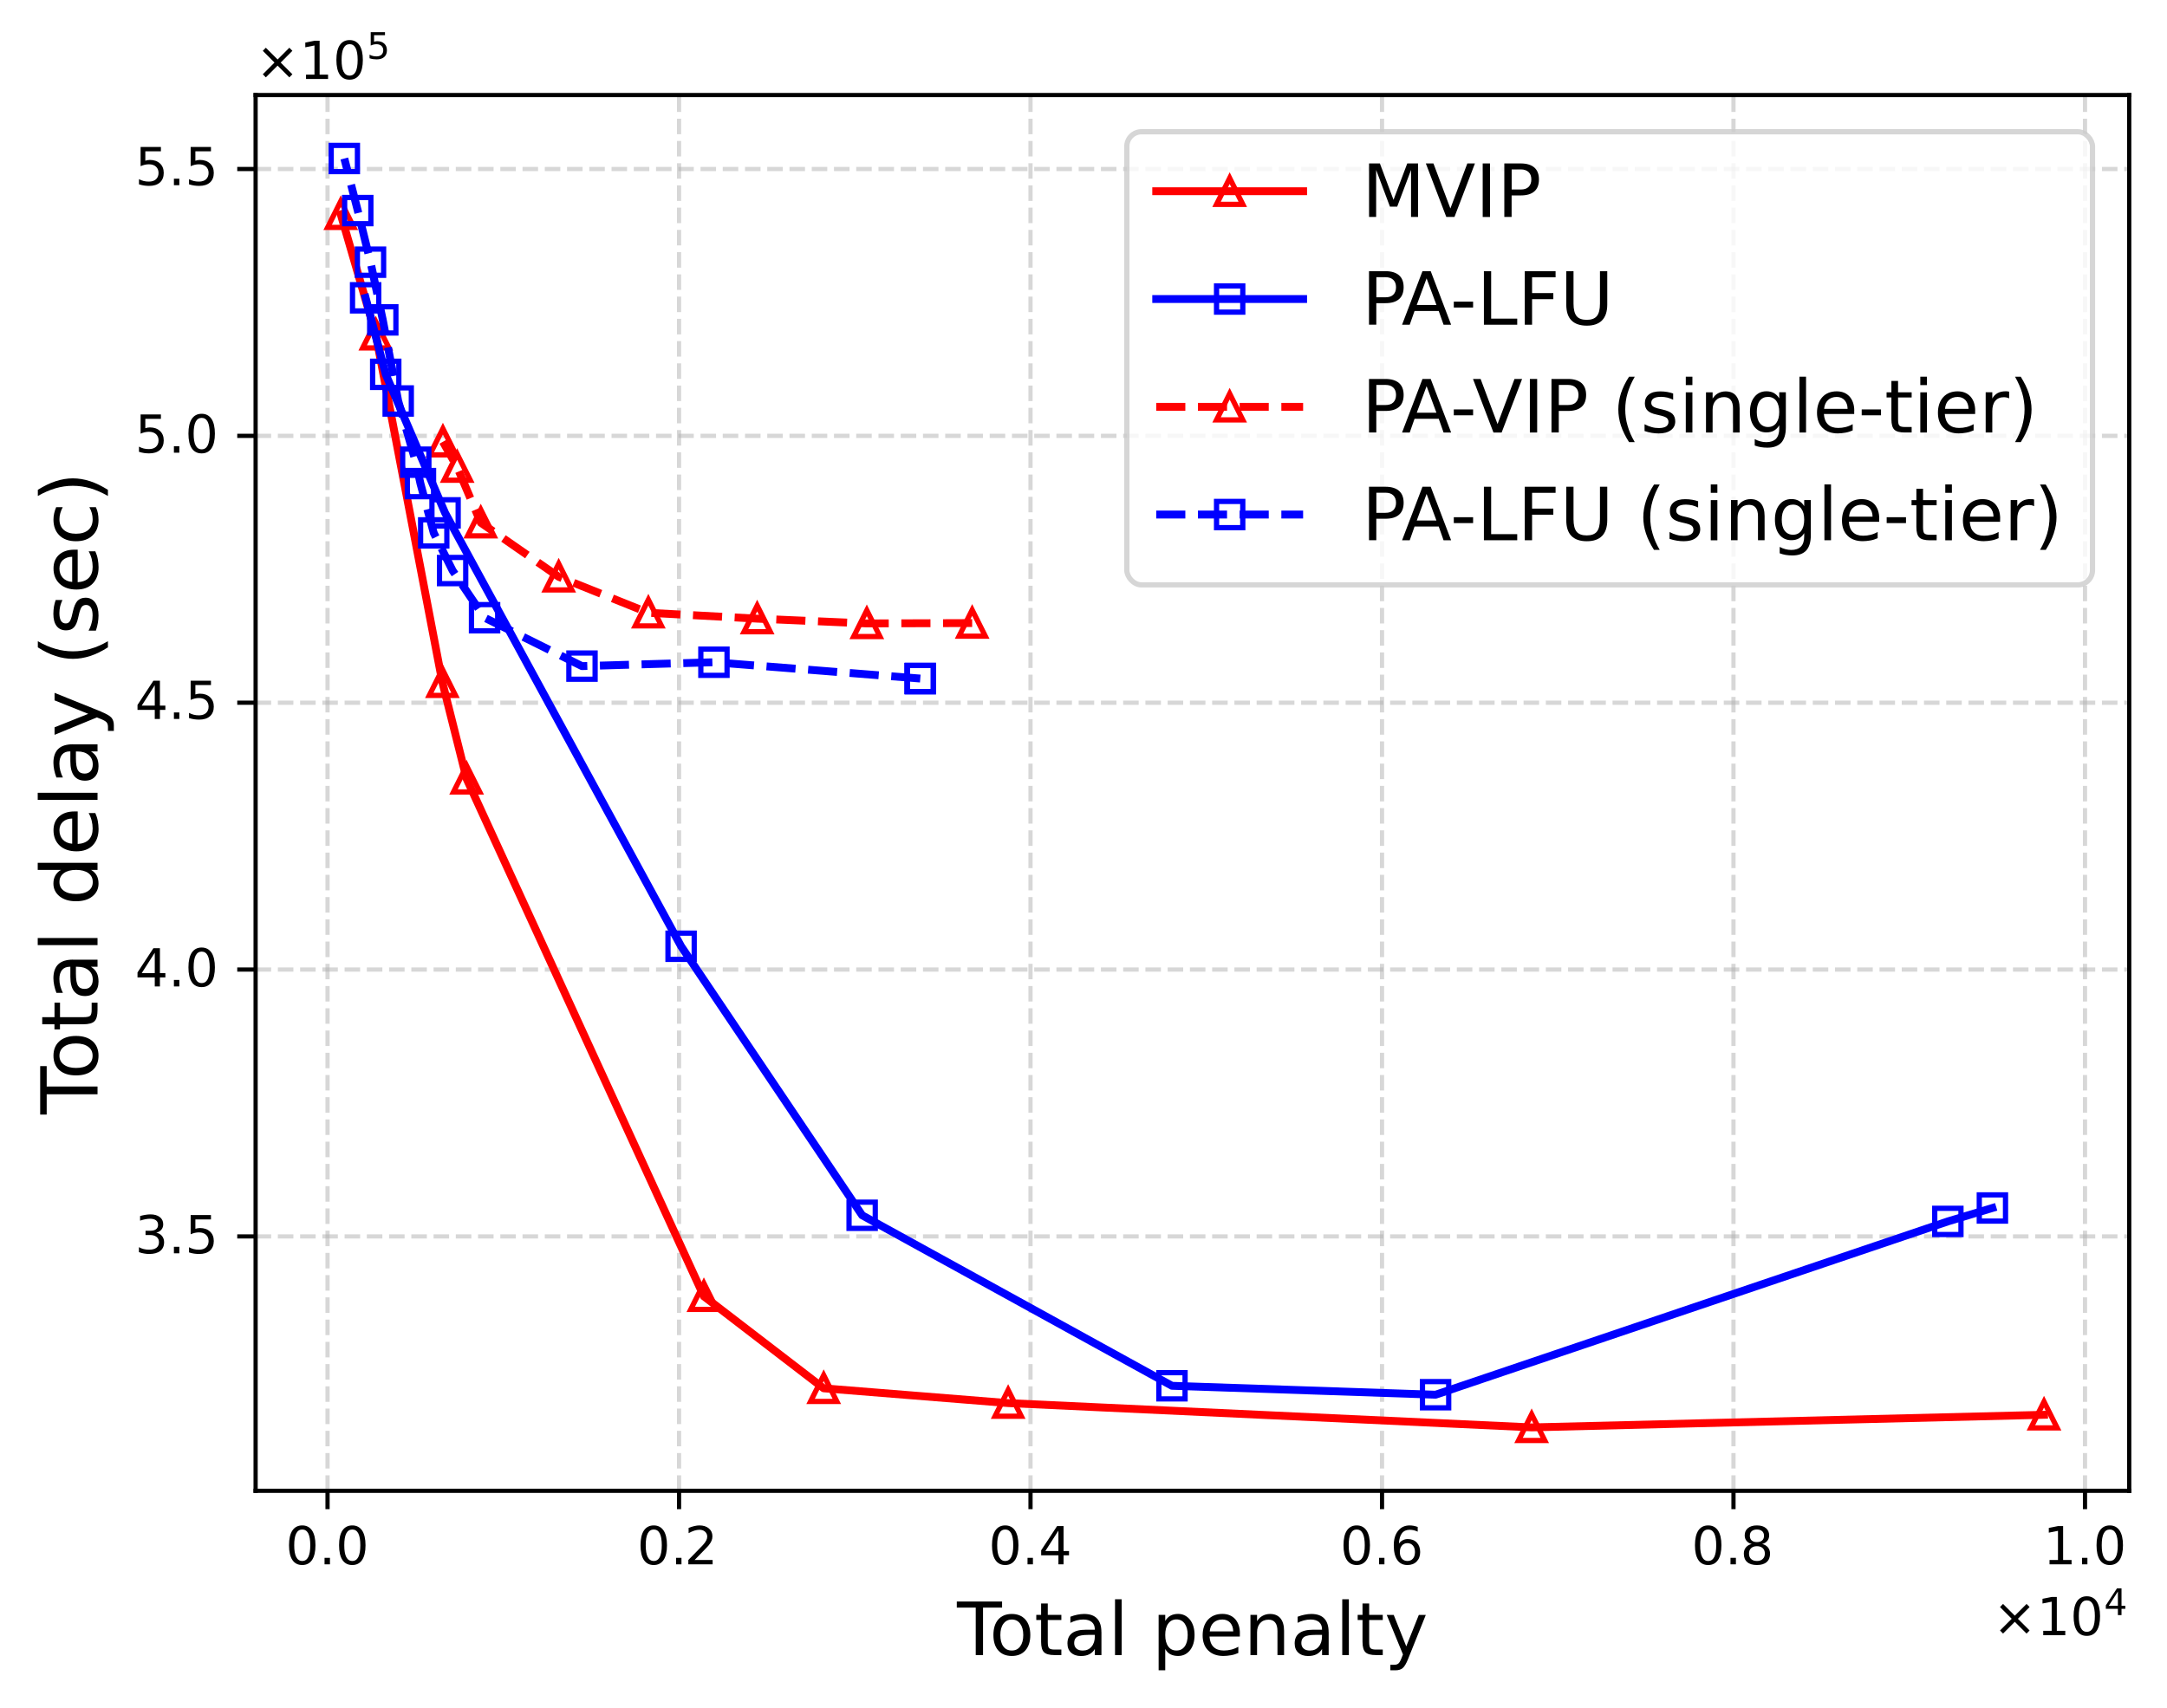 <?xml version="1.0" encoding="UTF-8"?>
<svg id="Layer_1" data-name="Layer 1" xmlns="http://www.w3.org/2000/svg" version="1.1" xmlns:xlink="http://www.w3.org/1999/xlink" viewBox="0 0 413.04 325.65">
  <defs>
    <style>
      .cls-1 {
        clip-path: url(#clippath-45);
      }

      .cls-2 {
        clip-path: url(#clippath-20);
      }

      .cls-3 {
        clip-path: url(#clippath-11);
      }

      .cls-4 {
        clip-path: url(#clippath-16);
      }

      .cls-5 {
        clip-path: url(#clippath-33);
      }

      .cls-6 {
        fill: #000;
      }

      .cls-6, .cls-7, .cls-8, .cls-9 {
        stroke-width: 0px;
      }

      .cls-10 {
        clip-path: url(#clippath-47);
      }

      .cls-11 {
        clip-path: url(#clippath-41);
      }

      .cls-12 {
        clip-path: url(#clippath-32);
      }

      .cls-13 {
        clip-path: url(#clippath-2);
      }

      .cls-14 {
        clip-path: url(#clippath-13);
      }

      .cls-15 {
        clip-path: url(#clippath-37);
      }

      .cls-16 {
        clip-path: url(#clippath-46);
      }

      .cls-17 {
        clip-path: url(#clippath-25);
      }

      .cls-18 {
        clip-path: url(#clippath-15);
      }

      .cls-19 {
        clip-path: url(#clippath-6);
      }

      .cls-20 {
        clip-path: url(#clippath-40);
      }

      .cls-21 {
        clip-path: url(#clippath-26);
      }

      .cls-7, .cls-22, .cls-23, .cls-24, .cls-25, .cls-26, .cls-27, .cls-28, .cls-29, .cls-30, .cls-31 {
        fill: none;
      }

      .cls-32 {
        clip-path: url(#clippath-7);
      }

      .cls-33 {
        clip-path: url(#clippath-21);
      }

      .cls-22, .cls-24, .cls-25, .cls-29, .cls-30, .cls-31 {
        stroke-linejoin: round;
      }

      .cls-22, .cls-24, .cls-25, .cls-30 {
        stroke-width: 1.5px;
      }

      .cls-22, .cls-24, .cls-28 {
        stroke: red;
      }

      .cls-22, .cls-25 {
        stroke-dasharray: 0 0 5.55 2.4;
      }

      .cls-34 {
        clip-path: url(#clippath-34);
      }

      .cls-35 {
        clip-path: url(#clippath-1);
      }

      .cls-36 {
        clip-path: url(#clippath-4);
      }

      .cls-37 {
        clip-path: url(#clippath-38);
      }

      .cls-38 {
        clip-path: url(#clippath-36);
      }

      .cls-39 {
        clip-path: url(#clippath-27);
      }

      .cls-8, .cls-23 {
        opacity: .8;
      }

      .cls-8, .cls-9 {
        fill: #fff;
      }

      .cls-40 {
        clip-path: url(#clippath-44);
      }

      .cls-41 {
        clip-path: url(#clippath-12);
      }

      .cls-23 {
        stroke: #ccc;
      }

      .cls-23, .cls-26, .cls-27, .cls-28 {
        stroke-miterlimit: 10;
      }

      .cls-24, .cls-26, .cls-30 {
        stroke-linecap: square;
      }

      .cls-42 {
        clip-path: url(#clippath-24);
      }

      .cls-43 {
        clip-path: url(#clippath-30);
      }

      .cls-25, .cls-27, .cls-30 {
        stroke: blue;
      }

      .cls-44 {
        clip-path: url(#clippath-22);
      }

      .cls-45 {
        clip-path: url(#clippath-9);
      }

      .cls-46 {
        clip-path: url(#clippath-52);
      }

      .cls-47 {
        clip-path: url(#clippath);
      }

      .cls-48 {
        clip-path: url(#clippath-50);
      }

      .cls-49 {
        clip-path: url(#clippath-48);
      }

      .cls-50 {
        clip-path: url(#clippath-39);
      }

      .cls-51 {
        clip-path: url(#clippath-19);
      }

      .cls-52 {
        clip-path: url(#clippath-31);
      }

      .cls-53 {
        clip-path: url(#clippath-54);
      }

      .cls-54 {
        clip-path: url(#clippath-3);
      }

      .cls-26, .cls-29, .cls-31 {
        stroke-width: .8px;
      }

      .cls-26, .cls-31 {
        stroke: #000;
      }

      .cls-55 {
        clip-path: url(#clippath-43);
      }

      .cls-56 {
        clip-path: url(#clippath-8);
      }

      .cls-57 {
        clip-path: url(#clippath-55);
      }

      .cls-58 {
        clip-path: url(#clippath-29);
      }

      .cls-59 {
        clip-path: url(#clippath-18);
      }

      .cls-60 {
        clip-path: url(#clippath-14);
      }

      .cls-61 {
        clip-path: url(#clippath-17);
      }

      .cls-62 {
        clip-path: url(#clippath-5);
      }

      .cls-29 {
        opacity: .5;
        stroke: #b0b0b0;
        stroke-dasharray: 0 0 2.96 1.28;
      }

      .cls-63 {
        clip-path: url(#clippath-42);
      }

      .cls-64 {
        clip-path: url(#clippath-10);
      }

      .cls-65 {
        clip-path: url(#clippath-23);
      }

      .cls-66 {
        clip-path: url(#clippath-53);
      }

      .cls-67 {
        clip-path: url(#clippath-49);
      }

      .cls-68 {
        clip-path: url(#clippath-51);
      }

      .cls-69 {
        clip-path: url(#clippath-28);
      }

      .cls-70 {
        clip-path: url(#clippath-35);
      }
    </style>
    <clipPath id="clippath">
      <rect class="cls-7" x="48.72" y="18.12" width="357.12" height="266.11"/>
    </clipPath>
    <clipPath id="clippath-1">
      <rect class="cls-7" x="48.72" y="18.12" width="357.12" height="266.11"/>
    </clipPath>
    <clipPath id="clippath-2">
      <rect class="cls-7" x="48.72" y="18.12" width="357.12" height="266.11"/>
    </clipPath>
    <clipPath id="clippath-3">
      <rect class="cls-7" x="48.72" y="18.12" width="357.12" height="266.11"/>
    </clipPath>
    <clipPath id="clippath-4">
      <rect class="cls-7" x="48.72" y="18.12" width="357.12" height="266.11"/>
    </clipPath>
    <clipPath id="clippath-5">
      <rect class="cls-7" x="48.72" y="18.12" width="357.12" height="266.11"/>
    </clipPath>
    <clipPath id="clippath-6">
      <rect class="cls-7" x="48.72" y="18.12" width="357.12" height="266.11"/>
    </clipPath>
    <clipPath id="clippath-7">
      <rect class="cls-7" x="48.72" y="18.12" width="357.12" height="266.11"/>
    </clipPath>
    <clipPath id="clippath-8">
      <rect class="cls-7" x="48.72" y="18.12" width="357.12" height="266.11"/>
    </clipPath>
    <clipPath id="clippath-9">
      <rect class="cls-7" x="48.72" y="18.12" width="357.12" height="266.11"/>
    </clipPath>
    <clipPath id="clippath-10">
      <rect class="cls-7" x="48.72" y="18.12" width="357.12" height="266.11"/>
    </clipPath>
    <clipPath id="clippath-11">
      <rect class="cls-7" x="48.72" y="18.12" width="357.12" height="266.11"/>
    </clipPath>
    <clipPath id="clippath-12">
      <rect class="cls-7" x="382.1" y="262.24" width="15" height="15"/>
    </clipPath>
    <clipPath id="clippath-13">
      <rect class="cls-7" x="284.44" y="264.64" width="15" height="15"/>
    </clipPath>
    <clipPath id="clippath-14">
      <rect class="cls-7" x="184.66" y="260.01" width="15" height="15"/>
    </clipPath>
    <clipPath id="clippath-15">
      <rect class="cls-7" x="149.5" y="257.19" width="15" height="15"/>
    </clipPath>
    <clipPath id="clippath-16">
      <rect class="cls-7" x="126.66" y="239.65" width="15" height="15"/>
    </clipPath>
    <clipPath id="clippath-17">
      <rect class="cls-7" x="81.44" y="140.99" width="15" height="15"/>
    </clipPath>
    <clipPath id="clippath-18">
      <rect class="cls-7" x="76.82" y="122.59" width="15" height="15"/>
    </clipPath>
    <clipPath id="clippath-19">
      <rect class="cls-7" x="64.13" y="56.33" width="15" height="15"/>
    </clipPath>
    <clipPath id="clippath-20">
      <rect class="cls-7" x="57.45" y="33.36" width="15" height="15"/>
    </clipPath>
    <clipPath id="clippath-21">
      <rect class="cls-7" x="48.72" y="18.12" width="357.12" height="266.11"/>
    </clipPath>
    <clipPath id="clippath-22">
      <rect class="cls-7" x="372.26" y="222.81" width="15" height="15"/>
    </clipPath>
    <clipPath id="clippath-23">
      <rect class="cls-7" x="363.77" y="225.37" width="15" height="15"/>
    </clipPath>
    <clipPath id="clippath-24">
      <rect class="cls-7" x="266.13" y="258.41" width="15" height="15"/>
    </clipPath>
    <clipPath id="clippath-25">
      <rect class="cls-7" x="215.88" y="256.71" width="15" height="15"/>
    </clipPath>
    <clipPath id="clippath-26">
      <rect class="cls-7" x="156.83" y="224.2" width="15" height="15"/>
    </clipPath>
    <clipPath id="clippath-27">
      <rect class="cls-7" x="122.32" y="172.91" width="15" height="15"/>
    </clipPath>
    <clipPath id="clippath-28">
      <rect class="cls-7" x="77.33" y="90.28" width="15" height="15"/>
    </clipPath>
    <clipPath id="clippath-29">
      <rect class="cls-7" x="66.02" y="63.87" width="15" height="15"/>
    </clipPath>
    <clipPath id="clippath-30">
      <rect class="cls-7" x="62.19" y="49.28" width="15" height="15"/>
    </clipPath>
    <clipPath id="clippath-31">
      <rect class="cls-7" x="48.72" y="18.12" width="357.12" height="266.11"/>
    </clipPath>
    <clipPath id="clippath-32">
      <rect class="cls-7" x="177.8" y="111.29" width="15" height="15"/>
    </clipPath>
    <clipPath id="clippath-33">
      <rect class="cls-7" x="157.72" y="111.36" width="15" height="15"/>
    </clipPath>
    <clipPath id="clippath-34">
      <rect class="cls-7" x="136.82" y="110.45" width="15" height="15"/>
    </clipPath>
    <clipPath id="clippath-35">
      <rect class="cls-7" x="116.08" y="109.33" width="15" height="15"/>
    </clipPath>
    <clipPath id="clippath-36">
      <rect class="cls-7" x="98.99" y="102.47" width="15" height="15"/>
    </clipPath>
    <clipPath id="clippath-37">
      <rect class="cls-7" x="84.14" y="92.16" width="15" height="15"/>
    </clipPath>
    <clipPath id="clippath-38">
      <rect class="cls-7" x="79.64" y="81.56" width="15" height="15"/>
    </clipPath>
    <clipPath id="clippath-39">
      <rect class="cls-7" x="76.92" y="76.72" width="15" height="15"/>
    </clipPath>
    <clipPath id="clippath-40">
      <rect class="cls-7" x="48.72" y="18.12" width="357.12" height="266.11"/>
    </clipPath>
    <clipPath id="clippath-41">
      <rect class="cls-7" x="167.91" y="121.87" width="15" height="15"/>
    </clipPath>
    <clipPath id="clippath-42">
      <rect class="cls-7" x="167.91" y="121.87" width="15" height="15"/>
    </clipPath>
    <clipPath id="clippath-43">
      <rect class="cls-7" x="167.91" y="121.87" width="15" height="15"/>
    </clipPath>
    <clipPath id="clippath-44">
      <rect class="cls-7" x="128.58" y="118.76" width="15" height="15"/>
    </clipPath>
    <clipPath id="clippath-45">
      <rect class="cls-7" x="103.43" y="119.5" width="15" height="15"/>
    </clipPath>
    <clipPath id="clippath-46">
      <rect class="cls-7" x="84.86" y="110.27" width="15" height="15"/>
    </clipPath>
    <clipPath id="clippath-47">
      <rect class="cls-7" x="78.77" y="101.28" width="15" height="15"/>
    </clipPath>
    <clipPath id="clippath-48">
      <rect class="cls-7" x="75.17" y="94.1" width="15" height="15"/>
    </clipPath>
    <clipPath id="clippath-49">
      <rect class="cls-7" x="72.64" y="84.7" width="15" height="15"/>
    </clipPath>
    <clipPath id="clippath-50">
      <rect class="cls-7" x="71.75" y="80.62" width="15" height="15"/>
    </clipPath>
    <clipPath id="clippath-51">
      <rect class="cls-7" x="68.4" y="68.95" width="15" height="15"/>
    </clipPath>
    <clipPath id="clippath-52">
      <rect class="cls-7" x="65.46" y="53.49" width="15" height="15"/>
    </clipPath>
    <clipPath id="clippath-53">
      <rect class="cls-7" x="63.12" y="42.49" width="15" height="15"/>
    </clipPath>
    <clipPath id="clippath-54">
      <rect class="cls-7" x="60.69" y="32.65" width="15" height="15"/>
    </clipPath>
    <clipPath id="clippath-55">
      <rect class="cls-7" x="58.13" y="22.72" width="15" height="15"/>
    </clipPath>
  </defs>
  <rect class="cls-9" width="413.04" height="325.65"/>
  <rect class="cls-9" x="48.72" y="18.12" width="357.12" height="266.11"/>
  <g class="cls-47">
    <line class="cls-29" x1="62.43" y1="284.23" x2="62.43" y2="18.12"/>
  </g>
  <line class="cls-6" x1="62.43" y1="284.23" x2="62.43" y2="287.73"/>
  <line class="cls-31" x1="62.43" y1="284.23" x2="62.43" y2="287.73"/>
  <path class="cls-6" d="M57.61,290.83c.81,0,1.43.33,1.87.97.43.65.65,1.59.65,2.81s-.22,2.17-.65,2.81c-.44.64-1.06.96-1.88.96s-1.44-.32-1.87-.96-.64-1.58-.64-2.81.21-2.16.64-2.81c.43-.64,1.06-.97,1.88-.97ZM57.61,291.61c-.51,0-.89.25-1.15.75-.26.5-.38,1.25-.38,2.25s.12,1.75.38,2.25c.26.5.64.75,1.15.75s.89-.25,1.15-.75c.25-.5.38-1.25.38-2.25s-.13-1.75-.38-2.25c-.26-.5-.64-.75-1.15-.75Z"/>
  <rect class="cls-6" x="61.86" y="297.01" width="1.03" height="1.24"/>
  <path class="cls-6" d="M67.15,290.83c.81,0,1.43.33,1.87.97.43.65.65,1.59.65,2.81s-.22,2.17-.65,2.81c-.44.64-1.06.96-1.88.96s-1.44-.32-1.87-.96-.64-1.58-.64-2.81.21-2.16.64-2.81c.43-.64,1.06-.97,1.88-.97ZM67.15,291.61c-.51,0-.89.25-1.15.75s-.38,1.25-.38,2.25.12,1.75.38,2.25.64.75,1.15.75.89-.25,1.15-.75c.25-.5.38-1.25.38-2.25s-.13-1.75-.38-2.25c-.26-.5-.64-.75-1.15-.75Z"/>
  <g class="cls-35">
    <line class="cls-29" x1="129.43" y1="284.23" x2="129.43" y2="18.12"/>
  </g>
  <line class="cls-6" x1="129.43" y1="284.23" x2="129.43" y2="287.73"/>
  <line class="cls-31" x1="129.43" y1="284.23" x2="129.43" y2="287.73"/>
  <path class="cls-6" d="M124.61,290.83c.81,0,1.43.33,1.87.97.43.65.65,1.59.65,2.81s-.22,2.17-.65,2.81c-.44.64-1.06.96-1.88.96s-1.44-.32-1.87-.96-.64-1.58-.64-2.81.21-2.16.64-2.81c.43-.64,1.06-.97,1.88-.97ZM124.61,291.61c-.51,0-.89.25-1.15.75s-.38,1.25-.38,2.25.12,1.75.38,2.25.64.75,1.15.75.89-.25,1.15-.75c.25-.5.38-1.25.38-2.25s-.13-1.75-.38-2.25c-.26-.5-.64-.75-1.15-.75Z"/>
  <rect class="cls-6" x="128.86" y="297.01" width="1.03" height="1.24"/>
  <path class="cls-6" d="M132.39,297.42h3.44v.83h-4.63v-.83c.37-.38.88-.9,1.53-1.56.64-.65,1.05-1.07,1.22-1.26.32-.35.54-.65.66-.9.12-.24.19-.49.19-.73,0-.38-.14-.7-.41-.94-.27-.24-.62-.37-1.06-.37-.31,0-.64.06-.98.16-.34.11-.71.27-1.1.49v-1c.4-.16.77-.28,1.11-.36.34-.08.66-.12.95-.12.75,0,1.35.19,1.8.57.45.38.68.88.68,1.51,0,.3-.06.59-.17.85-.11.27-.31.59-.61.95-.08.1-.34.37-.78.82-.44.45-1.05,1.08-1.84,1.89Z"/>
  <g class="cls-13">
    <line class="cls-29" x1="196.42" y1="284.23" x2="196.42" y2="18.12"/>
  </g>
  <line class="cls-6" x1="196.42" y1="284.23" x2="196.42" y2="287.73"/>
  <line class="cls-31" x1="196.42" y1="284.23" x2="196.42" y2="287.73"/>
  <path class="cls-6" d="M191.6,290.83c.81,0,1.43.33,1.87.97.43.65.65,1.59.65,2.81s-.22,2.17-.65,2.81c-.44.64-1.06.96-1.88.96s-1.44-.32-1.87-.96c-.43-.64-.64-1.58-.64-2.81s.21-2.16.64-2.81c.43-.64,1.06-.97,1.88-.97ZM191.6,291.61c-.51,0-.89.25-1.15.75s-.38,1.25-.38,2.25.12,1.75.38,2.25.64.75,1.15.75.89-.25,1.15-.75c.25-.5.38-1.25.38-2.25s-.13-1.75-.38-2.25c-.26-.5-.64-.75-1.15-.75Z"/>
  <rect class="cls-6" x="195.85" y="297.01" width="1.03" height="1.24"/>
  <path class="cls-6" d="M201.48,290.96h1.24v4.75h1.04v.82h-1.04v1.72h-.98v-1.72h-3.29v-.95l3.03-4.62ZM201.74,291.82l-2.49,3.89h2.49v-3.89Z"/>
  <g class="cls-54">
    <line class="cls-29" x1="263.42" y1="284.23" x2="263.42" y2="18.12"/>
  </g>
  <line class="cls-6" x1="263.42" y1="284.23" x2="263.42" y2="287.73"/>
  <line class="cls-31" x1="263.42" y1="284.23" x2="263.42" y2="287.73"/>
  <path class="cls-6" d="M258.6,290.83c.81,0,1.43.33,1.87.97.43.65.65,1.59.65,2.81s-.22,2.17-.65,2.81c-.44.64-1.06.96-1.88.96s-1.44-.32-1.87-.96-.64-1.58-.64-2.81.21-2.16.64-2.81c.43-.64,1.06-.97,1.88-.97ZM258.6,291.61c-.51,0-.89.25-1.15.75-.26.5-.38,1.25-.38,2.25s.12,1.75.38,2.25c.26.5.64.75,1.15.75s.89-.25,1.15-.75c.25-.5.38-1.25.38-2.25s-.13-1.75-.38-2.25c-.26-.5-.64-.75-1.15-.75Z"/>
  <rect class="cls-6" x="262.85" y="297.01" width="1.03" height="1.24"/>
  <path class="cls-6" d="M270.22,291.12v.9c-.25-.12-.5-.21-.75-.27-.26-.06-.51-.09-.75-.09-.66,0-1.16.22-1.5.66s-.54,1.11-.58,1.99c.19-.28.43-.5.72-.65.29-.15.61-.23.96-.23.73,0,1.31.23,1.73.67.42.44.64,1.05.64,1.81s-.23,1.35-.67,1.8c-.44.45-1.03.67-1.76.67-.84,0-1.49-.32-1.93-.96-.45-.64-.67-1.58-.67-2.81,0-1.15.27-2.07.82-2.75.54-.68,1.28-1.03,2.2-1.03.24,0,.49.03.75.07.25.05.51.12.79.22ZM268.26,294.21c-.44,0-.79.16-1.05.46-.26.3-.39.72-.39,1.24s.13.95.39,1.25.61.45,1.05.45.79-.15,1.05-.45c.26-.3.39-.72.39-1.25s-.13-.94-.39-1.24c-.26-.3-.61-.46-1.05-.46Z"/>
  <g class="cls-36">
    <line class="cls-29" x1="330.41" y1="284.23" x2="330.41" y2="18.12"/>
  </g>
  <line class="cls-6" x1="330.41" y1="284.23" x2="330.41" y2="287.73"/>
  <line class="cls-31" x1="330.41" y1="284.23" x2="330.41" y2="287.73"/>
  <path class="cls-6" d="M325.59,290.83c.81,0,1.43.33,1.87.97.43.65.65,1.59.65,2.81s-.22,2.17-.65,2.81c-.44.64-1.06.96-1.88.96s-1.44-.32-1.87-.96c-.43-.64-.64-1.58-.64-2.81s.21-2.16.64-2.81c.43-.64,1.06-.97,1.88-.97ZM325.59,291.61c-.51,0-.89.25-1.15.75s-.38,1.25-.38,2.25.12,1.75.38,2.25.64.75,1.15.75.89-.25,1.15-.75c.25-.5.38-1.25.38-2.25s-.13-1.75-.38-2.25c-.26-.5-.64-.75-1.15-.75Z"/>
  <rect class="cls-6" x="329.84" y="297.01" width="1.03" height="1.24"/>
  <path class="cls-6" d="M333.53,292.81c0,.38.11.68.35.89.24.21.57.31,1,.31s.75-.1.99-.31c.24-.21.36-.51.36-.89s-.12-.67-.36-.88c-.24-.21-.57-.32-.99-.32s-.76.11-1,.32c-.24.21-.35.5-.35.88ZM333.89,294.37c-.42-.1-.75-.3-.99-.59-.24-.29-.35-.64-.35-1.06,0-.58.2-1.04.62-1.38.41-.34.98-.51,1.71-.51s1.29.17,1.71.51c.41.34.62.8.62,1.38,0,.42-.12.77-.36,1.06-.24.29-.56.49-.98.59.47.11.84.33,1.11.65.26.32.4.72.4,1.18,0,.71-.22,1.25-.65,1.62-.44.38-1.06.56-1.86.56s-1.42-.18-1.85-.56c-.43-.37-.64-.91-.64-1.62,0-.46.13-.86.4-1.18.26-.32.63-.54,1.11-.65ZM334.88,294.79c-.47,0-.84.13-1.11.38-.27.25-.4.59-.4,1.03s.13.79.4,1.04c.27.25.64.37,1.11.37s.83-.12,1.1-.38c.27-.25.41-.59.41-1.03s-.14-.78-.4-1.03c-.27-.25-.64-.38-1.11-.38Z"/>
  <g class="cls-62">
    <line class="cls-29" x1="397.41" y1="284.23" x2="397.41" y2="18.12"/>
  </g>
  <line class="cls-6" x1="397.41" y1="284.23" x2="397.41" y2="287.73"/>
  <line class="cls-31" x1="397.41" y1="284.23" x2="397.41" y2="287.73"/>
  <polygon class="cls-6" points="390.65 297.42 392.26 297.42 392.26 291.86 390.51 292.21 390.51 291.31 392.25 290.96 393.24 290.96 393.24 297.42 394.85 297.42 394.85 298.25 390.65 298.25 390.65 297.42"/>
  <rect class="cls-6" x="396.84" y="297.01" width="1.03" height="1.24"/>
  <path class="cls-6" d="M402.13,290.83c.81,0,1.43.33,1.87.97.43.65.65,1.59.65,2.81s-.22,2.17-.65,2.81c-.44.64-1.06.96-1.88.96s-1.44-.32-1.87-.96c-.43-.64-.64-1.58-.64-2.81s.21-2.16.64-2.81c.43-.64,1.06-.97,1.88-.97ZM402.13,291.61c-.51,0-.89.25-1.15.75s-.38,1.25-.38,2.25.12,1.75.38,2.25.64.75,1.15.75.89-.25,1.15-.75c.25-.5.38-1.25.38-2.25s-.13-1.75-.38-2.25c-.26-.5-.64-.75-1.15-.75Z"/>
  <polygon class="cls-6" points="182.37 305.34 191 305.34 191 306.5 187.37 306.5 187.37 315.55 185.98 315.55 185.98 306.5 182.37 306.5 182.37 305.34"/>
  <path class="cls-6" d="M192.86,307.71c1.09,0,1.95.36,2.58,1.06.62.71.94,1.69.94,2.95s-.32,2.24-.94,2.94c-.63.71-1.48,1.06-2.58,1.06s-1.97-.35-2.59-1.06c-.62-.7-.92-1.68-.92-2.94s.31-2.24.92-2.95c.62-.7,1.48-1.06,2.59-1.06ZM192.86,308.77c-.67,0-1.2.27-1.6.8s-.59,1.25-.59,2.16.18,1.64.57,2.17c.39.53.92.78,1.61.78s1.2-.25,1.6-.78c.39-.53.59-1.25.59-2.17s-.2-1.62-.59-2.16-.92-.8-1.6-.8Z"/>
  <path class="cls-6" d="M199.71,305.72v2.17h2.59v.98h-2.59v4.16c0,.63.08,1.04.25,1.2.17.18.52.27,1.05.27h1.29v1.05h-1.29c-.98,0-1.65-.18-2.02-.55-.36-.36-.55-1.02-.55-1.97v-4.16h-.92v-.98h.92v-2.17h1.26Z"/>
  <path class="cls-6" d="M209.94,311.18v4.37h-1.26v-1.16c-.29.48-.66.81-1.08,1.02s-.95.32-1.57.32c-.78,0-1.41-.21-1.88-.64s-.69-1.02-.69-1.76c0-.85.28-1.5.87-1.95.57-.43,1.43-.66,2.58-.66h1.76v-.13c0-.57-.2-1.02-.57-1.34-.38-.31-.91-.48-1.6-.48-.45,0-.87.06-1.29.17-.42.11-.81.27-1.19.46v-1.16c.45-.17.9-.31,1.33-.39.43-.08.85-.14,1.27-.14,1.11,0,1.93.29,2.48.87.55.57.83,1.44.83,2.6ZM207.44,311.7c-1.02,0-1.72.13-2.11.35-.39.24-.59.63-.59,1.19,0,.45.14.81.43,1.06.29.27.7.39,1.2.39.7,0,1.26-.24,1.68-.74.42-.49.63-1.15.63-1.97v-.28h-1.25Z"/>
  <rect class="cls-6" x="212.53" y="304.91" width="1.26" height="10.64"/>
  <path class="cls-6" d="M226.38,311.72c0-.92-.2-1.64-.57-2.17-.39-.53-.91-.8-1.57-.8s-1.19.27-1.57.8c-.39.53-.57,1.25-.57,2.17s.18,1.65.57,2.18c.38.53.9.78,1.57.78s1.18-.25,1.57-.78c.38-.53.57-1.26.57-2.18ZM222.1,314.4v4.05h-1.26v-10.56h1.26v1.16c.25-.45.59-.78.99-1.01.41-.22.9-.34,1.46-.34.92,0,1.68.38,2.27,1.11.57.74.87,1.71.87,2.91s-.29,2.18-.87,2.91c-.59.73-1.34,1.09-2.27,1.09-.56,0-1.05-.11-1.46-.32s-.74-.55-.99-1.01Z"/>
  <path class="cls-6" d="M235.06,311.04c-.01-.69-.21-1.23-.57-1.65-.38-.41-.88-.62-1.5-.62-.7,0-1.26.21-1.68.6-.42.39-.67.95-.73,1.67h4.48ZM236.32,311.4v.62h-5.78c.06.87.31,1.54.78,1.99.46.45,1.11.67,1.95.67.48,0,.95-.06,1.4-.17.45-.11.91-.29,1.36-.55v1.19c-.45.2-.91.35-1.39.43-.48.08-.97.14-1.44.14-1.23,0-2.2-.35-2.91-1.05s-1.06-1.67-1.06-2.88.34-2.24,1.01-2.98c.67-.73,1.6-1.11,2.74-1.11,1.04,0,1.85.34,2.45.99.59.67.9,1.57.9,2.7Z"/>
  <path class="cls-6" d="M244.75,310.93v4.62h-1.26v-4.58c0-.73-.15-1.26-.43-1.62-.28-.36-.7-.55-1.26-.55-.69,0-1.22.22-1.61.66-.39.43-.59,1.02-.59,1.76v4.33h-1.26v-7.66h1.26v1.19c.29-.45.64-.8,1.06-1.02.41-.22.88-.35,1.41-.35.87,0,1.54.28,1.99.83.45.55.69,1.34.69,2.39Z"/>
  <path class="cls-6" d="M253.25,311.18v4.37h-1.26v-1.16c-.29.48-.66.81-1.08,1.02s-.95.32-1.57.32c-.78,0-1.41-.21-1.88-.64s-.69-1.02-.69-1.76c0-.85.28-1.5.87-1.95.57-.43,1.43-.66,2.58-.66h1.76v-.13c0-.57-.2-1.02-.57-1.34-.38-.31-.91-.48-1.6-.48-.45,0-.87.06-1.29.17-.42.11-.81.27-1.19.46v-1.16c.45-.17.9-.31,1.33-.39.43-.08.85-.14,1.27-.14,1.11,0,1.93.29,2.48.87.55.57.83,1.44.83,2.6ZM250.74,311.7c-1.02,0-1.72.13-2.11.35-.39.24-.59.63-.59,1.19,0,.45.14.81.43,1.06.29.27.7.39,1.2.39.7,0,1.26-.24,1.68-.74.42-.49.63-1.15.63-1.97v-.28h-1.25Z"/>
  <rect class="cls-6" x="255.84" y="304.91" width="1.26" height="10.64"/>
  <path class="cls-6" d="M260.97,305.72v2.17h2.59v.98h-2.59v4.16c0,.63.08,1.04.25,1.2.17.18.52.27,1.05.27h1.29v1.05h-1.29c-.98,0-1.65-.18-2.02-.55-.36-.36-.55-1.02-.55-1.97v-4.16h-.92v-.98h.92v-2.17h1.26Z"/>
  <path class="cls-6" d="M268.41,316.25c-.36.9-.71,1.5-1.05,1.78s-.78.42-1.34.42h-1.01v-1.05h.74c.34,0,.6-.08.8-.25.2-.17.41-.55.64-1.16l.22-.56-3.09-7.53h1.33l2.39,5.99,2.39-5.99h1.33l-3.36,8.36Z"/>
  <polygon class="cls-6" points="386.85 306.39 384.62 308.63 386.85 310.86 386.27 311.45 384.03 309.21 381.79 311.45 381.21 310.86 383.44 308.63 381.21 306.39 381.79 305.8 384.03 308.04 386.27 305.8 386.85 306.39"/>
  <polygon class="cls-6" points="389.45 310.93 391.06 310.93 391.06 305.37 389.31 305.72 389.31 304.82 391.05 304.47 392.04 304.47 392.04 310.93 393.65 310.93 393.65 311.76 389.45 311.76 389.45 310.93"/>
  <path class="cls-6" d="M397.76,304.34c.81,0,1.43.33,1.87.97.43.65.65,1.59.65,2.81s-.22,2.17-.65,2.81c-.44.64-1.06.96-1.88.96s-1.44-.32-1.87-.96c-.43-.64-.64-1.58-.64-2.81s.21-2.16.64-2.81c.43-.64,1.06-.97,1.88-.97ZM397.76,305.12c-.51,0-.89.25-1.15.75s-.38,1.25-.38,2.25.12,1.75.38,2.25.64.75,1.15.75.89-.25,1.15-.75c.25-.5.38-1.25.38-2.25s-.13-1.75-.38-2.25c-.26-.5-.64-.75-1.15-.75Z"/>
  <path class="cls-6" d="M403.5,302.83h.87v3.33h.73v.57h-.73v1.2h-.69v-1.2h-2.3v-.66l2.12-3.23ZM403.68,303.43l-1.74,2.72h1.74v-2.72Z"/>
  <g class="cls-19">
    <line class="cls-29" x1="48.72" y1="235.73" x2="405.84" y2="235.73"/>
  </g>
  <line class="cls-6" x1="48.72" y1="235.73" x2="45.22" y2="235.73"/>
  <line class="cls-31" x1="48.72" y1="235.73" x2="45.22" y2="235.73"/>
  <path class="cls-6" d="M29.78,235.02c.47.1.84.31,1.1.63.26.32.4.72.4,1.18,0,.72-.25,1.28-.74,1.67-.5.39-1.2.58-2.11.58-.31,0-.63-.03-.95-.09-.32-.05-.66-.14-1-.26v-.95c.27.16.57.28.9.36.32.08.66.12,1.02.12.62,0,1.09-.12,1.41-.36.32-.24.49-.6.49-1.07,0-.42-.15-.76-.45-1-.3-.24-.72-.37-1.26-.37h-.85v-.81h.89c.48,0,.85-.09,1.11-.29.26-.19.39-.47.39-.84s-.14-.66-.4-.86c-.27-.2-.65-.3-1.14-.3-.27,0-.56.03-.87.09s-.65.15-1.02.27v-.88c.37-.1.72-.18,1.05-.23.32-.05.63-.08.93-.08.74,0,1.33.17,1.77.51.44.34.66.8.66,1.38,0,.4-.12.74-.35,1.02s-.56.48-.98.58Z"/>
  <rect class="cls-6" x="33.15" y="237.71" width="1.03" height="1.24"/>
  <path class="cls-6" d="M36.34,231.66h3.87v.83h-2.97v1.79c.14-.05.29-.09.43-.11.14-.02.29-.04.43-.04.81,0,1.45.23,1.93.67.48.45.72,1.05.72,1.81s-.25,1.4-.74,1.83-1.18.64-2.06.64c-.31,0-.62-.03-.94-.07-.32-.05-.64-.12-.98-.23v-.99c.29.16.59.28.91.36.31.08.64.11.99.11.56,0,1.01-.14,1.34-.44.32-.3.49-.7.49-1.21s-.17-.9-.49-1.2c-.33-.3-.78-.45-1.34-.45-.26,0-.53.03-.79.09-.26.06-.53.15-.8.27v-3.66Z"/>
  <g class="cls-32">
    <line class="cls-29" x1="48.72" y1="184.85" x2="405.84" y2="184.85"/>
  </g>
  <line class="cls-6" x1="48.72" y1="184.85" x2="45.22" y2="184.85"/>
  <line class="cls-31" x1="48.72" y1="184.85" x2="45.22" y2="184.85"/>
  <path class="cls-6" d="M29.24,180.78h1.24v4.75h1.04v.82h-1.04v1.72h-.98v-1.72h-3.29v-.95l3.03-4.62ZM29.5,181.64l-2.49,3.89h2.49v-3.89Z"/>
  <rect class="cls-6" x="33.15" y="186.83" width="1.03" height="1.24"/>
  <path class="cls-6" d="M38.44,180.65c.81,0,1.43.33,1.87.97.43.65.65,1.59.65,2.81s-.22,2.17-.65,2.81c-.44.64-1.06.96-1.88.96s-1.44-.32-1.87-.96-.64-1.58-.64-2.81.21-2.16.64-2.81c.43-.64,1.06-.97,1.88-.97ZM38.44,181.43c-.51,0-.89.25-1.15.75-.26.5-.38,1.25-.38,2.25s.12,1.75.38,2.25c.26.5.64.75,1.15.75s.89-.25,1.15-.75c.25-.5.38-1.25.38-2.25s-.13-1.75-.38-2.25c-.26-.5-.64-.75-1.15-.75Z"/>
  <g class="cls-56">
    <line class="cls-29" x1="48.72" y1="133.97" x2="405.84" y2="133.97"/>
  </g>
  <line class="cls-6" x1="48.72" y1="133.97" x2="45.22" y2="133.97"/>
  <line class="cls-31" x1="48.72" y1="133.97" x2="45.22" y2="133.97"/>
  <path class="cls-6" d="M29.24,129.78h1.24v4.75h1.04v.82h-1.04v1.72h-.98v-1.72h-3.29v-.95l3.03-4.62ZM29.5,130.64l-2.49,3.89h2.49v-3.89Z"/>
  <rect class="cls-6" x="33.15" y="135.83" width="1.03" height="1.24"/>
  <path class="cls-6" d="M36.34,129.78h3.87v.83h-2.97v1.79c.14-.05.29-.09.43-.11s.29-.04.43-.04c.81,0,1.45.23,1.93.67.48.45.72,1.05.72,1.81s-.25,1.4-.74,1.83c-.49.43-1.18.64-2.06.64-.31,0-.62-.03-.94-.07-.32-.05-.64-.12-.98-.23v-.99c.29.16.59.28.91.36.31.08.64.11.99.11.56,0,1.01-.14,1.34-.44.32-.3.49-.7.49-1.21s-.17-.9-.49-1.2c-.33-.3-.78-.45-1.34-.45-.26,0-.53.03-.79.09-.26.06-.53.15-.8.27v-3.66Z"/>
  <g class="cls-45">
    <line class="cls-29" x1="48.72" y1="83.1" x2="405.84" y2="83.1"/>
  </g>
  <line class="cls-6" x1="48.72" y1="83.1" x2="45.22" y2="83.1"/>
  <line class="cls-31" x1="48.72" y1="83.1" x2="45.22" y2="83.1"/>
  <path class="cls-6" d="M26.8,79.02h3.87v.83h-2.97v1.79c.14-.05.29-.09.43-.11s.29-.04.43-.04c.81,0,1.45.23,1.93.67.48.45.72,1.05.72,1.81s-.25,1.4-.74,1.83c-.49.43-1.18.64-2.06.64-.31,0-.62-.03-.94-.07-.32-.05-.64-.12-.98-.23v-.99c.29.16.59.28.91.36.31.08.64.11.99.11.56,0,1.01-.14,1.34-.44.32-.3.49-.7.49-1.21s-.17-.9-.49-1.2c-.33-.3-.78-.45-1.34-.45-.26,0-.53.03-.79.09-.26.06-.53.15-.8.27v-3.66Z"/>
  <rect class="cls-6" x="33.15" y="85.07" width="1.03" height="1.24"/>
  <path class="cls-6" d="M38.44,78.89c.81,0,1.43.33,1.87.97.43.65.65,1.59.65,2.81s-.22,2.17-.65,2.81c-.44.64-1.06.96-1.88.96s-1.44-.32-1.87-.96-.64-1.58-.64-2.81.21-2.16.64-2.81c.43-.64,1.06-.97,1.88-.97ZM38.44,79.67c-.51,0-.89.25-1.15.75-.26.5-.38,1.25-.38,2.25s.12,1.75.38,2.25c.26.5.64.75,1.15.75s.89-.25,1.15-.75c.25-.5.38-1.25.38-2.25s-.13-1.75-.38-2.25c-.26-.5-.64-.75-1.15-.75Z"/>
  <g class="cls-64">
    <line class="cls-29" x1="48.72" y1="32.22" x2="405.84" y2="32.22"/>
  </g>
  <line class="cls-6" x1="48.72" y1="32.22" x2="45.22" y2="32.22"/>
  <line class="cls-31" x1="48.72" y1="32.22" x2="45.22" y2="32.22"/>
  <path class="cls-6" d="M26.8,28.02h3.87v.83h-2.97v1.79c.14-.05.29-.09.43-.11s.29-.04.43-.04c.81,0,1.45.23,1.93.67.48.45.72,1.05.72,1.81s-.25,1.4-.74,1.83c-.49.43-1.18.64-2.06.64-.31,0-.62-.03-.94-.07-.32-.05-.64-.12-.98-.23v-.99c.29.16.59.28.91.36.31.08.64.11.99.11.56,0,1.01-.14,1.34-.44.32-.3.49-.7.49-1.21s-.17-.9-.49-1.2c-.33-.3-.78-.45-1.34-.45-.26,0-.53.03-.79.09-.26.06-.53.15-.8.27v-3.66Z"/>
  <rect class="cls-6" x="33.15" y="34.07" width="1.03" height="1.24"/>
  <path class="cls-6" d="M36.34,28.02h3.87v.83h-2.97v1.79c.14-.05.29-.09.43-.11s.29-.04.43-.04c.81,0,1.45.23,1.93.67.48.45.72,1.05.72,1.81s-.25,1.4-.74,1.83c-.49.43-1.18.64-2.06.64-.31,0-.62-.03-.94-.07-.32-.05-.64-.12-.98-.23v-.99c.29.16.59.28.91.36.31.08.64.11.99.11.56,0,1.01-.14,1.34-.44.32-.3.49-.7.49-1.21s-.17-.9-.49-1.2c-.33-.3-.78-.45-1.34-.45-.26,0-.53.03-.79.09-.26.06-.53.15-.8.27v-3.66Z"/>
  <polygon class="cls-6" points="7.66 212.5 7.66 203.26 8.9 203.26 8.9 207.15 18.59 207.15 18.59 208.63 8.9 208.63 8.9 212.5 7.66 212.5"/>
  <path class="cls-6" d="M10.19,201.27c0-1.17.39-2.09,1.14-2.76.76-.66,1.82-1,3.16-1s2.4.34,3.15,1c.76.67,1.14,1.59,1.14,2.76s-.38,2.11-1.14,2.77c-.75.66-1.8.99-3.15.99s-2.4-.33-3.16-.99c-.75-.66-1.14-1.59-1.14-2.77ZM11.33,201.27c0,.72.28,1.29.85,1.71.57.42,1.34.63,2.31.63s1.76-.19,2.32-.61c.57-.42.84-.99.84-1.72s-.27-1.29-.84-1.71c-.57-.42-1.33-.63-2.32-.63s-1.74.21-2.31.63c-.57.42-.85.99-.85,1.71Z"/>
  <path class="cls-6" d="M8.06,193.93h2.33v-2.78h1.05v2.78h4.46c.68,0,1.11-.09,1.29-.27.19-.18.28-.56.28-1.12v-1.38h1.12v1.38c0,1.05-.19,1.77-.58,2.16-.39.39-1.1.58-2.12.58h-4.46v.99h-1.05v-.99h-2.33v-1.35Z"/>
  <path class="cls-6" d="M13.91,182.97h4.68v1.35h-1.25c.51.32.87.71,1.1,1.15s.34,1.02.34,1.68c0,.84-.23,1.51-.69,2.01-.46.49-1.09.74-1.89.74-.91,0-1.6-.3-2.09-.93-.47-.62-.7-1.53-.7-2.76v-1.89h-.14c-.61,0-1.1.21-1.44.61-.33.4-.51.98-.51,1.71,0,.48.06.93.18,1.38.12.45.28.87.49,1.27h-1.24c-.18-.48-.33-.96-.42-1.43s-.15-.91-.15-1.36c0-1.19.32-2.07.93-2.66.61-.58,1.55-.88,2.79-.88ZM14.47,185.65c0,1.1.14,1.85.38,2.26.26.42.68.63,1.27.63.48,0,.87-.15,1.14-.46.28-.32.42-.75.42-1.29,0-.75-.25-1.35-.79-1.8-.53-.45-1.23-.67-2.12-.67h-.3v1.33Z"/>
  <rect class="cls-6" x="7.19" y="178.84" width="11.4" height="1.35"/>
  <path class="cls-6" d="M14.5,170.44c.99,0,1.77-.19,2.34-.6.57-.4.84-.96.84-1.68s-.27-1.27-.84-1.7c-.57-.4-1.35-.61-2.34-.61s-1.76.21-2.32.61c-.57.42-.85.98-.85,1.7s.28,1.27.85,1.68c.57.41,1.34.6,2.32.6ZM11.63,165.85h-4.44v-1.35h11.4v1.35h-1.23c.49.29.85.65,1.08,1.08s.34.94.34,1.54c0,.99-.39,1.8-1.17,2.43-.78.63-1.83.93-3.12.93s-2.32-.3-3.12-.93c-.78-.63-1.19-1.44-1.19-2.43,0-.6.12-1.11.36-1.54.24-.43.6-.79,1.08-1.08Z"/>
  <path class="cls-6" d="M13.76,156.06c-.74.01-1.32.23-1.77.62-.43.4-.66.94-.66,1.6,0,.75.23,1.35.65,1.8s1.02.72,1.78.78v-4.8ZM14.15,154.71h.66v6.2c.93-.06,1.65-.33,2.13-.84.48-.5.72-1.18.72-2.09,0-.51-.06-1.02-.18-1.5-.12-.48-.31-.97-.58-1.46h1.27c.21.48.38.98.47,1.49.09.51.15,1.04.15,1.54,0,1.32-.38,2.36-1.12,3.12s-1.78,1.14-3.09,1.14-2.4-.36-3.19-1.08c-.78-.72-1.19-1.71-1.19-2.94,0-1.11.36-1.98,1.06-2.62.72-.63,1.68-.96,2.9-.96Z"/>
  <rect class="cls-6" x="7.19" y="151.15" width="11.4" height="1.35"/>
  <path class="cls-6" d="M13.91,141.91h4.68v1.35h-1.25c.51.32.87.71,1.1,1.15s.34,1.02.34,1.68c0,.84-.23,1.51-.69,2.01-.46.49-1.09.74-1.89.74-.91,0-1.6-.3-2.09-.93-.47-.62-.7-1.53-.7-2.76v-1.89h-.14c-.61,0-1.1.21-1.44.61-.33.4-.51.98-.51,1.71,0,.48.06.93.18,1.38.12.45.28.87.49,1.27h-1.24c-.18-.48-.33-.96-.42-1.43s-.15-.91-.15-1.36c0-1.19.32-2.07.93-2.66.61-.58,1.55-.88,2.79-.88ZM14.47,144.6c0,1.1.14,1.85.38,2.26.26.42.68.63,1.27.63.48,0,.87-.15,1.14-.46.28-.32.42-.75.42-1.29,0-.75-.25-1.35-.79-1.8-.53-.45-1.23-.67-2.12-.67h-.3v1.33Z"/>
  <path class="cls-6" d="M19.34,135.72c.96.39,1.6.76,1.91,1.12.3.36.45.84.45,1.44v1.08h-1.12v-.79c0-.36-.09-.65-.27-.86-.18-.21-.58-.43-1.24-.69l-.6-.24-8.07,3.32v-1.43l6.42-2.57-6.42-2.57v-1.43l8.95,3.6Z"/>
  <path class="cls-6" d="M7.21,122.25c1.14.66,2.25,1.14,3.35,1.45,1.1.33,2.2.48,3.33.48s2.25-.15,3.35-.48c1.11-.31,2.2-.79,3.33-1.45v1.17c-1.16.74-2.26,1.29-3.38,1.65s-2.2.54-3.3.54-2.18-.18-3.29-.54c-1.11-.36-2.23-.9-3.39-1.65v-1.17Z"/>
  <path class="cls-6" d="M10.63,114.4h1.27c-.18.39-.33.78-.43,1.18-.09.42-.15.84-.15,1.28,0,.68.1,1.18.31,1.51s.51.49.91.49c.32,0,.56-.12.73-.36.18-.24.36-.72.51-1.44l.11-.46c.21-.96.51-1.63.87-2.04.38-.39.9-.6,1.56-.6.76,0,1.36.3,1.8.9.45.6.66,1.44.66,2.49,0,.45-.05.9-.12,1.38-.08.48-.2.97-.38,1.5h-1.4c.27-.49.47-.99.58-1.47.14-.48.19-.96.19-1.44,0-.63-.1-1.12-.31-1.47-.21-.33-.53-.51-.93-.51-.36,0-.65.13-.84.38-.19.24-.39.78-.57,1.62l-.11.46c-.18.84-.45,1.46-.81,1.82-.36.38-.85.56-1.5.56-.76,0-1.36-.27-1.78-.81-.42-.54-.63-1.32-.63-2.34,0-.49.05-.96.12-1.41.08-.43.18-.84.32-1.21Z"/>
  <path class="cls-6" d="M13.76,106.15c-.74.01-1.32.23-1.77.62-.43.4-.66.94-.66,1.6,0,.75.23,1.35.65,1.8s1.02.72,1.78.78v-4.8ZM14.15,104.8h.66v6.2c.93-.06,1.65-.33,2.13-.84.48-.5.72-1.18.72-2.09,0-.51-.06-1.02-.18-1.5-.12-.48-.31-.97-.58-1.46h1.27c.21.48.38.98.47,1.49.09.51.15,1.04.15,1.54,0,1.32-.38,2.36-1.12,3.12s-1.78,1.14-3.09,1.14-2.4-.36-3.19-1.08c-.78-.72-1.19-1.71-1.19-2.94,0-1.11.36-1.98,1.06-2.62.72-.63,1.68-.96,2.9-.96Z"/>
  <path class="cls-6" d="M10.7,96.69h1.26c-.21.39-.36.77-.47,1.16s-.16.76-.16,1.15c0,.87.28,1.56.84,2.04s1.34.72,2.32.72,1.79-.24,2.34-.72c.56-.48.83-1.17.83-2.04,0-.39-.05-.76-.15-1.15s-.27-.76-.48-1.16h1.24c.18.39.32.78.39,1.17.07.4.12.84.12,1.29,0,1.23-.38,2.22-1.15,2.94-.77.74-1.82,1.1-3.14,1.1s-2.39-.36-3.15-1.1c-.76-.74-1.15-1.74-1.15-3.03,0-.42.05-.82.14-1.21s.21-.78.38-1.16Z"/>
  <path class="cls-6" d="M7.21,94.56v-1.17c1.15-.72,2.28-1.28,3.39-1.64,1.11-.36,2.2-.55,3.29-.55s2.19.19,3.3.55,2.22.92,3.38,1.64v1.17c-1.12-.65-2.22-1.12-3.33-1.46-1.09-.32-2.2-.48-3.35-.48s-2.23.16-3.33.48c-1.1.33-2.21.81-3.35,1.46Z"/>
  <polygon class="cls-6" points="55.73 9.69 53.5 11.93 55.73 14.16 55.15 14.75 52.91 12.51 50.67 14.75 50.09 14.16 52.32 11.93 50.09 9.69 50.67 9.1 52.91 11.34 55.15 9.1 55.73 9.69"/>
  <polygon class="cls-6" points="58.33 14.23 59.94 14.23 59.94 8.67 58.19 9.02 58.19 8.12 59.93 7.77 60.92 7.77 60.92 14.23 62.53 14.23 62.53 15.06 58.33 15.06 58.33 14.23"/>
  <path class="cls-6" d="M66.64,7.64c.81,0,1.43.33,1.87.97.43.65.65,1.59.65,2.81s-.22,2.17-.65,2.81c-.44.64-1.06.96-1.88.96s-1.44-.32-1.87-.96c-.43-.64-.64-1.58-.64-2.81s.21-2.16.64-2.81c.43-.64,1.06-.97,1.88-.97ZM66.64,8.42c-.51,0-.89.25-1.15.75-.26.5-.38,1.25-.38,2.25s.12,1.75.38,2.25c.26.5.64.75,1.15.75s.89-.25,1.15-.75c.25-.5.38-1.25.38-2.25s-.13-1.75-.38-2.25c-.26-.5-.64-.75-1.15-.75Z"/>
  <path class="cls-6" d="M70.67,6.13h2.71v.58h-2.08v1.25c.1-.03.2-.06.3-.08.1-.01.2-.03.3-.03.57,0,1.01.16,1.35.47.34.32.5.73.5,1.27s-.18.98-.52,1.28c-.34.3-.83.45-1.44.45-.22,0-.43-.02-.66-.05-.22-.04-.45-.08-.69-.16v-.69c.2.11.41.2.64.25.22.06.45.08.69.08.39,0,.71-.1.94-.31.22-.21.34-.49.34-.85s-.12-.63-.34-.84c-.23-.21-.55-.32-.94-.32-.18,0-.37.02-.55.06-.18.04-.37.11-.56.19v-2.56Z"/>
  <g class="cls-3">
    <polyline class="cls-24" points="389.6 269.74 291.94 272.14 192.16 267.51 157 264.69 134.16 247.15 88.94 148.49 84.32 130.09 71.63 63.83 64.95 40.86"/>
    <g class="cls-41">
      <polygon class="cls-28" points="389.6 267.24 387.1 272.24 392.1 272.24 389.6 267.24"/>
    </g>
    <g class="cls-14">
      <polygon class="cls-28" points="291.94 269.64 289.44 274.64 294.44 274.64 291.94 269.64"/>
    </g>
    <g class="cls-60">
      <polygon class="cls-28" points="192.16 265.01 189.66 270.01 194.66 270.01 192.16 265.01"/>
    </g>
    <g class="cls-18">
      <polygon class="cls-28" points="157 262.19 154.5 267.19 159.5 267.19 157 262.19"/>
    </g>
    <g class="cls-4">
      <polygon class="cls-28" points="134.16 244.65 131.66 249.65 136.66 249.65 134.16 244.65"/>
    </g>
    <g class="cls-61">
      <polygon class="cls-28" points="88.94 145.99 86.44 150.99 91.44 150.99 88.94 145.99"/>
    </g>
    <g class="cls-59">
      <polygon class="cls-28" points="84.32 127.59 81.82 132.59 86.82 132.59 84.32 127.59"/>
    </g>
    <g class="cls-51">
      <polygon class="cls-28" points="71.63 61.33 69.13 66.33 74.13 66.33 71.63 61.33"/>
    </g>
    <g class="cls-2">
      <polygon class="cls-28" points="64.95 38.36 62.45 43.36 67.45 43.36 64.95 38.36"/>
    </g>
  </g>
  <g class="cls-33">
    <polyline class="cls-30" points="379.76 230.31 371.27 232.87 273.63 265.91 223.38 264.21 164.33 231.7 129.82 180.41 84.83 97.78 73.52 71.37 69.69 56.78"/>
    <g class="cls-44">
      <rect class="cls-27" x="377.26" y="227.81" width="5" height="5"/>
    </g>
    <g class="cls-65">
      <rect class="cls-27" x="368.77" y="230.37" width="5" height="5"/>
    </g>
    <g class="cls-42">
      <rect class="cls-27" x="271.13" y="263.41" width="5" height="5"/>
    </g>
    <g class="cls-17">
      <rect class="cls-27" x="220.88" y="261.71" width="5" height="5"/>
    </g>
    <g class="cls-21">
      <rect class="cls-27" x="161.83" y="229.2" width="5" height="5"/>
    </g>
    <g class="cls-39">
      <rect class="cls-27" x="127.32" y="177.91" width="5" height="5"/>
    </g>
    <g class="cls-69">
      <rect class="cls-27" x="82.33" y="95.28" width="5" height="5"/>
    </g>
    <g class="cls-58">
      <rect class="cls-27" x="71.02" y="68.87" width="5" height="5"/>
    </g>
    <g class="cls-43">
      <rect class="cls-27" x="67.19" y="54.28" width="5" height="5"/>
    </g>
  </g>
  <g class="cls-52">
    <polyline class="cls-22" points="185.3 118.79 165.22 118.86 144.32 117.95 123.58 116.83 106.49 109.97 91.64 99.66 87.14 89.06 84.42 84.22"/>
    <g class="cls-12">
      <polygon class="cls-28" points="185.3 116.29 182.8 121.29 187.8 121.29 185.3 116.29"/>
    </g>
    <g class="cls-5">
      <polygon class="cls-28" points="165.22 116.36 162.72 121.36 167.72 121.36 165.22 116.36"/>
    </g>
    <g class="cls-34">
      <polygon class="cls-28" points="144.32 115.45 141.82 120.45 146.82 120.45 144.32 115.45"/>
    </g>
    <g class="cls-70">
      <polygon class="cls-28" points="123.58 114.33 121.08 119.33 126.08 119.33 123.58 114.33"/>
    </g>
    <g class="cls-38">
      <polygon class="cls-28" points="106.49 107.47 103.99 112.47 108.99 112.47 106.49 107.47"/>
    </g>
    <g class="cls-15">
      <polygon class="cls-28" points="91.64 97.16 89.14 102.16 94.14 102.16 91.64 97.16"/>
    </g>
    <g class="cls-37">
      <polygon class="cls-28" points="87.14 86.56 84.64 91.56 89.64 91.56 87.14 86.56"/>
    </g>
    <g class="cls-50">
      <polygon class="cls-28" points="84.42 81.72 81.92 86.72 86.92 86.72 84.42 81.72"/>
    </g>
  </g>
  <g class="cls-20">
    <polyline class="cls-25" points="175.41 129.37 175.41 129.37 136.08 126.26 110.93 127 92.36 117.77 86.27 108.78 82.67 101.6 80.14 92.2 79.25 88.12 75.9 76.45 72.96 60.99 70.62 49.99 68.19 40.15 65.63 30.22"/>
    <g class="cls-11">
      <rect class="cls-27" x="172.91" y="126.87" width="5" height="5"/>
    </g>
    <g class="cls-63">
      <rect class="cls-27" x="172.91" y="126.87" width="5" height="5"/>
    </g>
    <g class="cls-55">
      <rect class="cls-27" x="172.91" y="126.87" width="5" height="5"/>
    </g>
    <g class="cls-40">
      <rect class="cls-27" x="133.58" y="123.76" width="5" height="5"/>
    </g>
    <g class="cls-1">
      <rect class="cls-27" x="108.43" y="124.5" width="5" height="5"/>
    </g>
    <g class="cls-16">
      <rect class="cls-27" x="89.86" y="115.27" width="5" height="5"/>
    </g>
    <g class="cls-10">
      <rect class="cls-27" x="83.77" y="106.28" width="5" height="5"/>
    </g>
    <g class="cls-49">
      <rect class="cls-27" x="80.17" y="99.1" width="5" height="5"/>
    </g>
    <g class="cls-67">
      <rect class="cls-27" x="77.64" y="89.7" width="5" height="5"/>
    </g>
    <g class="cls-48">
      <rect class="cls-27" x="76.75" y="85.62" width="5" height="5"/>
    </g>
    <g class="cls-68">
      <rect class="cls-27" x="73.4" y="73.95" width="5" height="5"/>
    </g>
    <g class="cls-46">
      <rect class="cls-27" x="70.46" y="58.49" width="5" height="5"/>
    </g>
    <g class="cls-66">
      <rect class="cls-27" x="68.12" y="47.49" width="5" height="5"/>
    </g>
    <g class="cls-53">
      <rect class="cls-27" x="65.69" y="37.65" width="5" height="5"/>
    </g>
    <g class="cls-57">
      <rect class="cls-27" x="63.13" y="27.72" width="5" height="5"/>
    </g>
  </g>
  <line class="cls-26" x1="48.72" y1="284.23" x2="48.72" y2="18.12"/>
  <line class="cls-26" x1="405.84" y1="284.23" x2="405.84" y2="18.12"/>
  <line class="cls-26" x1="48.72" y1="284.23" x2="405.84" y2="284.23"/>
  <line class="cls-26" x1="48.72" y1="18.12" x2="405.84" y2="18.12"/>
  <g>
    <rect class="cls-8" x="214.78" y="25.12" width="184.06" height="86.39" rx="2.8" ry="2.8"/>
    <rect class="cls-23" x="214.78" y="25.12" width="184.06" height="86.39" rx="2.8" ry="2.8"/>
  </g>
  <polyline class="cls-24" points="220.38 36.46 234.38 36.46 248.38 36.46"/>
  <polygon class="cls-28" points="234.38 33.96 231.88 38.96 236.88 38.96 234.38 33.96"/>
  <polygon class="cls-6" points="260.95 31.16 263.01 31.16 265.61 38.1 268.23 31.16 270.29 31.16 270.29 41.36 268.95 41.36 268.95 32.4 266.31 39.4 264.93 39.4 262.3 32.4 262.3 41.36 260.95 41.36 260.95 31.16"/>
  <polygon class="cls-6" points="275.67 41.36 271.77 31.16 273.22 31.16 276.45 39.75 279.68 31.16 281.13 31.16 277.23 41.36 275.67 41.36"/>
  <rect class="cls-6" x="282.61" y="31.16" width="1.39" height="10.21"/>
  <path class="cls-6" d="M286.74,31.16h3.12c1.13,0,2,.27,2.59.78.59.52.88,1.27.88,2.27s-.29,1.78-.88,2.28c-.59.52-1.46.77-2.59.77h-1.74v4.1h-1.39v-10.21ZM288.13,32.29v3.84h1.74c.64,0,1.13-.15,1.48-.49s.53-.81.53-1.43-.18-1.08-.53-1.41-.84-.5-1.48-.5h-1.74Z"/>
  <polyline class="cls-30" points="220.38 57.01 234.38 57.01 248.38 57.01"/>
  <rect class="cls-27" x="231.88" y="54.51" width="5" height="5"/>
  <path class="cls-6" d="M260.95,51.7h3.12c1.13,0,2,.27,2.59.78.59.52.88,1.27.88,2.27s-.29,1.78-.88,2.28c-.59.52-1.46.77-2.59.77h-1.74v4.1h-1.39v-10.21ZM262.34,52.84v3.84h1.74c.64,0,1.13-.15,1.48-.49s.53-.81.53-1.43-.18-1.08-.53-1.41-.84-.5-1.48-.5h-1.74Z"/>
  <path class="cls-6" d="M271.13,51.7h1.57l3.89,10.21h-1.44l-.92-2.62h-4.61l-.92,2.62h-1.46l3.89-10.21ZM271.92,53.06l-1.88,5.08h3.75l-1.88-5.08Z"/>
  <rect class="cls-6" x="277.1" y="57.51" width="3.68" height="1.12"/>
  <polygon class="cls-6" points="282.84 51.7 284.22 51.7 284.22 60.75 289.19 60.75 289.19 61.91 282.84 61.91 282.84 51.7"/>
  <polygon class="cls-6" points="290.63 51.7 296.5 51.7 296.5 52.87 292.02 52.87 292.02 55.88 296.07 55.88 296.07 57.04 292.02 57.04 292.02 61.91 290.63 61.91 290.63 51.7"/>
  <path class="cls-6" d="M298.53,51.7h1.39v6.2c0,1.09.2,1.89.59,2.37.39.48,1.04.71,1.93.71s1.53-.24,1.92-.71.6-1.27.6-2.37v-6.2h1.39v6.37c0,1.34-.34,2.34-.99,3.01-.66.67-1.62,1.01-2.91,1.01s-2.27-.34-2.93-1.01-.98-1.67-.98-3.01v-6.37Z"/>
  <polyline class="cls-22" points="220.38 77.56 234.38 77.56 248.38 77.56"/>
  <polygon class="cls-28" points="234.38 75.06 231.88 80.06 236.88 80.06 234.38 75.06"/>
  <path class="cls-6" d="M260.95,72.25h3.12c1.13,0,2,.27,2.59.78.59.52.88,1.27.88,2.27s-.29,1.78-.88,2.28c-.59.52-1.46.77-2.59.77h-1.74v4.1h-1.39v-10.21ZM262.34,73.38v3.84h1.74c.64,0,1.13-.15,1.48-.49s.53-.81.53-1.43-.18-1.08-.53-1.41c-.35-.34-.84-.5-1.48-.5h-1.74Z"/>
  <path class="cls-6" d="M271.13,72.25h1.57l3.89,10.21h-1.44l-.92-2.62h-4.61l-.92,2.62h-1.46l3.89-10.21ZM271.92,73.61l-1.88,5.08h3.75l-1.88-5.08Z"/>
  <rect class="cls-6" x="277.1" y="78.06" width="3.68" height="1.12"/>
  <polygon class="cls-6" points="284.66 82.46 280.76 72.25 282.21 72.25 285.44 80.85 288.67 72.25 290.12 72.25 286.22 82.46 284.66 82.46"/>
  <rect class="cls-6" x="291.6" y="72.25" width="1.39" height="10.21"/>
  <path class="cls-6" d="M295.73,72.25h3.12c1.13,0,2,.27,2.59.78.59.52.88,1.27.88,2.27s-.29,1.78-.88,2.28c-.59.52-1.46.77-2.59.77h-1.74v4.1h-1.39v-10.21ZM297.12,73.38v3.84h1.74c.64,0,1.13-.15,1.48-.49s.53-.81.53-1.43-.18-1.08-.53-1.41c-.35-.34-.84-.5-1.48-.5h-1.74Z"/>
  <path class="cls-6" d="M311.59,71.83c-.62,1.06-1.06,2.1-1.36,3.12-.31,1.02-.45,2.06-.45,3.11s.14,2.1.45,3.12c.29,1.04.74,2.06,1.36,3.11h-1.09c-.69-1.08-1.2-2.11-1.54-3.15-.34-1.04-.5-2.06-.5-3.08s.17-2.03.5-3.07c.34-1.04.84-2.09,1.54-3.16h1.09Z"/>
  <path class="cls-6" d="M318.91,75.02v1.19c-.36-.17-.73-.31-1.11-.41-.39-.08-.78-.14-1.19-.14-.63,0-1.11.1-1.41.29-.31.2-.46.48-.46.85,0,.29.11.52.34.69s.67.34,1.34.48l.43.1c.9.2,1.53.48,1.9.81.36.35.56.84.56,1.46,0,.71-.28,1.27-.84,1.68-.56.42-1.34.62-2.32.62-.42,0-.84-.04-1.29-.11-.45-.07-.91-.18-1.4-.35v-1.3c.46.25.92.43,1.37.55.45.13.9.18,1.34.18.59,0,1.05-.1,1.37-.29.31-.2.48-.49.48-.87,0-.34-.13-.6-.35-.78-.22-.18-.73-.36-1.51-.53l-.43-.1c-.78-.17-1.36-.42-1.69-.76-.35-.34-.52-.8-.52-1.4,0-.71.25-1.27.76-1.67s1.23-.59,2.18-.59c.46,0,.9.04,1.32.11.41.07.78.17,1.13.29Z"/>
  <path class="cls-6" d="M321.32,71.82h1.26v1.6h-1.26v-1.6ZM321.32,74.8h1.26v7.66h-1.26v-7.66Z"/>
  <path class="cls-6" d="M331.58,77.84v4.62h-1.26v-4.58c0-.73-.15-1.26-.43-1.62s-.7-.55-1.26-.55c-.69,0-1.22.22-1.61.66-.39.43-.59,1.02-.59,1.76v4.33h-1.26v-7.66h1.26v1.19c.29-.45.64-.8,1.06-1.02.41-.22.88-.35,1.41-.35.87,0,1.54.28,1.99.83.45.55.69,1.34.69,2.39Z"/>
  <path class="cls-6" d="M340.39,81.5c0,1.29-.29,2.25-.87,2.9-.59.63-1.47.95-2.66.95-.45,0-.85-.04-1.25-.1-.39-.07-.78-.17-1.15-.31v-1.22c.36.2.73.34,1.09.43.36.1.73.15,1.11.15.81,0,1.43-.22,1.85-.64.41-.43.62-1.08.62-1.95v-.62c-.27.45-.6.78-1.01,1.01s-.88.34-1.44.34c-.95,0-1.71-.35-2.28-1.06-.57-.71-.85-1.67-.85-2.86s.28-2.13.85-2.84c.57-.71,1.33-1.08,2.28-1.08.56,0,1.04.11,1.44.34s.74.56,1.01,1.01v-1.16h1.26v6.71ZM339.13,78.54c0-.9-.2-1.61-.56-2.11-.38-.5-.91-.76-1.58-.76s-1.2.25-1.58.76c-.38.5-.56,1.22-.56,2.11s.18,1.61.56,2.11c.38.5.91.76,1.58.76s1.2-.25,1.58-.76c.36-.5.56-1.2.56-2.11Z"/>
  <rect class="cls-6" x="342.98" y="71.82" width="1.26" height="10.64"/>
  <path class="cls-6" d="M352.16,77.95c-.01-.69-.21-1.23-.57-1.65-.38-.41-.88-.62-1.5-.62-.7,0-1.26.21-1.68.6-.42.39-.67.95-.73,1.67h4.48ZM353.42,78.31v.62h-5.78c.06.87.31,1.54.78,1.99.46.45,1.11.67,1.95.67.48,0,.95-.06,1.4-.17s.91-.29,1.36-.55v1.19c-.45.2-.91.35-1.39.43-.48.08-.97.14-1.44.14-1.23,0-2.2-.35-2.91-1.05-.71-.7-1.06-1.67-1.06-2.88s.34-2.24,1.01-2.98c.67-.73,1.6-1.11,2.74-1.11,1.04,0,1.85.34,2.45.99.59.67.9,1.57.9,2.7Z"/>
  <rect class="cls-6" x="354.85" y="78.06" width="3.68" height="1.12"/>
  <path class="cls-6" d="M361.78,72.63v2.17h2.59v.98h-2.59v4.16c0,.63.08,1.04.25,1.2.17.18.52.27,1.05.27h1.29v1.05h-1.29c-.98,0-1.65-.18-2.02-.55-.36-.36-.55-1.02-.55-1.97v-4.16h-.92v-.98h.92v-2.17h1.26Z"/>
  <path class="cls-6" d="M366.02,71.82h1.26v1.6h-1.26v-1.6ZM366.02,74.8h1.26v7.66h-1.26v-7.66Z"/>
  <path class="cls-6" d="M375.21,77.95c-.01-.69-.21-1.23-.57-1.65-.38-.41-.88-.62-1.5-.62-.7,0-1.26.21-1.68.6-.42.39-.67.95-.73,1.67h4.48ZM376.47,78.31v.62h-5.78c.06.87.31,1.54.78,1.99.46.45,1.11.67,1.95.67.48,0,.95-.06,1.4-.17s.91-.29,1.36-.55v1.19c-.45.2-.91.35-1.39.43-.48.08-.97.14-1.44.14-1.23,0-2.2-.35-2.91-1.05-.71-.7-1.06-1.67-1.06-2.88s.34-2.24,1.01-2.98c.67-.73,1.6-1.11,2.74-1.11,1.04,0,1.85.34,2.45.99.59.67.9,1.57.9,2.7Z"/>
  <path class="cls-6" d="M382.96,75.97c-.14-.08-.29-.14-.46-.18-.17-.03-.35-.06-.55-.06-.71,0-1.26.24-1.64.7-.39.46-.57,1.12-.57,1.99v4.03h-1.26v-7.66h1.26v1.19c.25-.46.6-.81,1.02-1.04s.94-.34,1.55-.34c.08,0,.18.01.29.01.1.01.21.03.35.06v1.29Z"/>
  <path class="cls-6" d="M384.08,71.83h1.09c.67,1.08,1.19,2.13,1.53,3.16.34,1.04.52,2.06.52,3.07s-.18,2.04-.52,3.08c-.34,1.04-.85,2.07-1.53,3.15h-1.09c.6-1.05,1.05-2.07,1.36-3.11.29-1.02.45-2.06.45-3.12s-.15-2.09-.45-3.11c-.31-1.02-.76-2.06-1.36-3.12Z"/>
  <polyline class="cls-25" points="220.38 98.1 234.38 98.1 248.38 98.1"/>
  <rect class="cls-27" x="231.88" y="95.6" width="5" height="5"/>
  <path class="cls-6" d="M260.95,92.8h3.12c1.13,0,2,.27,2.59.78.59.52.88,1.27.88,2.27s-.29,1.78-.88,2.28c-.59.52-1.46.77-2.59.77h-1.74v4.1h-1.39v-10.21ZM262.34,93.93v3.84h1.74c.64,0,1.13-.15,1.48-.49s.53-.81.53-1.43-.18-1.08-.53-1.41c-.35-.34-.84-.5-1.48-.5h-1.74Z"/>
  <path class="cls-6" d="M271.13,92.8h1.57l3.89,10.21h-1.44l-.92-2.62h-4.61l-.92,2.62h-1.46l3.89-10.21ZM271.92,94.16l-1.88,5.08h3.75l-1.88-5.08Z"/>
  <rect class="cls-6" x="277.1" y="98.61" width="3.68" height="1.12"/>
  <polygon class="cls-6" points="282.84 92.8 284.22 92.8 284.22 101.84 289.19 101.84 289.19 103 282.84 103 282.84 92.8"/>
  <polygon class="cls-6" points="290.63 92.8 296.5 92.8 296.5 93.96 292.02 93.96 292.02 96.97 296.07 96.97 296.07 98.13 292.02 98.13 292.02 103 290.63 103 290.63 92.8"/>
  <path class="cls-6" d="M298.53,92.8h1.39v6.2c0,1.09.2,1.89.59,2.37.39.48,1.04.71,1.93.71s1.53-.24,1.92-.71.6-1.27.6-2.37v-6.2h1.39v6.37c0,1.34-.34,2.34-.99,3.01-.66.67-1.62,1.01-2.91,1.01s-2.27-.34-2.93-1.01-.98-1.67-.98-3.01v-6.37Z"/>
  <path class="cls-6" d="M316.35,92.38c-.62,1.06-1.06,2.1-1.36,3.12-.31,1.02-.45,2.06-.45,3.11s.14,2.1.45,3.12c.29,1.04.74,2.06,1.36,3.11h-1.09c-.69-1.08-1.2-2.11-1.54-3.15-.34-1.04-.5-2.06-.5-3.08s.17-2.03.5-3.07c.34-1.04.84-2.09,1.54-3.16h1.09Z"/>
  <path class="cls-6" d="M323.67,95.57v1.19c-.36-.17-.73-.31-1.11-.41-.39-.08-.78-.14-1.19-.14-.63,0-1.11.1-1.41.29-.31.2-.46.48-.46.85,0,.29.11.52.34.69s.67.34,1.34.48l.43.1c.9.2,1.53.48,1.9.81.36.35.56.84.56,1.46,0,.71-.28,1.27-.84,1.68-.56.42-1.34.62-2.32.62-.42,0-.84-.04-1.29-.11-.45-.07-.91-.18-1.4-.35v-1.3c.46.25.92.43,1.37.55.45.13.9.18,1.34.18.59,0,1.05-.1,1.37-.29.31-.2.48-.49.48-.87,0-.34-.13-.6-.35-.78-.22-.18-.73-.36-1.51-.53l-.43-.1c-.78-.17-1.36-.42-1.69-.76-.35-.34-.52-.8-.52-1.4,0-.71.25-1.27.76-1.67s1.23-.59,2.18-.59c.46,0,.9.04,1.32.11.41.07.78.17,1.13.29Z"/>
  <path class="cls-6" d="M326.08,92.36h1.26v1.6h-1.26v-1.6ZM326.08,95.35h1.26v7.66h-1.26v-7.66Z"/>
  <path class="cls-6" d="M336.34,98.38v4.62h-1.26v-4.58c0-.73-.15-1.26-.43-1.62s-.7-.55-1.26-.55c-.69,0-1.22.22-1.61.66-.39.43-.59,1.02-.59,1.76v4.33h-1.26v-7.66h1.26v1.19c.29-.45.64-.8,1.06-1.02.41-.22.88-.35,1.41-.35.87,0,1.54.28,1.99.83.45.55.69,1.34.69,2.39Z"/>
  <path class="cls-6" d="M345.15,102.05c0,1.29-.29,2.25-.87,2.9-.59.63-1.47.95-2.66.95-.45,0-.85-.04-1.25-.1-.39-.07-.78-.17-1.15-.31v-1.22c.36.2.73.34,1.09.43.36.1.73.15,1.11.15.81,0,1.43-.22,1.85-.64.41-.43.62-1.08.62-1.95v-.62c-.27.45-.6.78-1.01,1.01s-.88.34-1.44.34c-.95,0-1.71-.35-2.28-1.06-.57-.71-.85-1.67-.85-2.86s.28-2.13.85-2.84c.57-.71,1.33-1.08,2.28-1.08.56,0,1.04.11,1.44.34s.74.56,1.01,1.01v-1.16h1.26v6.71ZM343.89,99.08c0-.9-.2-1.61-.56-2.11-.38-.5-.91-.76-1.58-.76s-1.2.25-1.58.76c-.38.5-.56,1.22-.56,2.11s.18,1.61.56,2.11c.38.5.91.76,1.58.76s1.2-.25,1.58-.76c.36-.5.56-1.2.56-2.11Z"/>
  <rect class="cls-6" x="347.74" y="92.36" width="1.26" height="10.64"/>
  <path class="cls-6" d="M356.92,98.5c-.01-.69-.21-1.23-.57-1.65-.38-.41-.88-.62-1.5-.62-.7,0-1.26.21-1.68.6-.42.39-.67.95-.73,1.67h4.48ZM358.18,98.86v.62h-5.78c.06.87.31,1.54.78,1.99.46.45,1.11.67,1.95.67.48,0,.95-.06,1.4-.17s.91-.29,1.36-.55v1.19c-.45.2-.91.35-1.39.43-.48.08-.97.14-1.44.14-1.23,0-2.2-.35-2.91-1.05-.71-.7-1.06-1.67-1.06-2.88s.34-2.24,1.01-2.98c.67-.73,1.6-1.11,2.74-1.11,1.04,0,1.85.34,2.45.99.59.67.9,1.57.9,2.7Z"/>
  <rect class="cls-6" x="359.61" y="98.61" width="3.68" height="1.12"/>
  <path class="cls-6" d="M366.54,93.18v2.17h2.59v.98h-2.59v4.16c0,.63.08,1.04.25,1.2.17.18.52.27,1.05.27h1.29v1.05h-1.29c-.98,0-1.65-.18-2.02-.55-.36-.36-.55-1.02-.55-1.97v-4.16h-.92v-.98h.92v-2.17h1.26Z"/>
  <path class="cls-6" d="M370.78,92.36h1.26v1.6h-1.26v-1.6ZM370.78,95.35h1.26v7.66h-1.26v-7.66Z"/>
  <path class="cls-6" d="M379.97,98.5c-.01-.69-.21-1.23-.57-1.65-.38-.41-.88-.62-1.5-.62-.7,0-1.26.21-1.68.6-.42.39-.67.95-.73,1.67h4.48ZM381.23,98.86v.62h-5.78c.06.87.31,1.54.78,1.99.46.45,1.11.67,1.95.67.48,0,.95-.06,1.4-.17s.91-.29,1.36-.55v1.19c-.45.2-.91.35-1.39.43-.48.08-.97.14-1.44.14-1.23,0-2.2-.35-2.91-1.05-.71-.7-1.06-1.67-1.06-2.88s.34-2.24,1.01-2.98c.67-.73,1.6-1.11,2.74-1.11,1.04,0,1.85.34,2.45.99.59.67.9,1.57.9,2.7Z"/>
  <path class="cls-6" d="M387.72,96.52c-.14-.08-.29-.14-.46-.18-.17-.03-.35-.06-.55-.06-.71,0-1.26.24-1.64.7-.39.46-.57,1.12-.57,1.99v4.03h-1.26v-7.66h1.26v1.19c.25-.46.6-.81,1.02-1.04s.94-.34,1.55-.34c.08,0,.18.01.29.01.1.01.21.03.35.06v1.29Z"/>
  <path class="cls-6" d="M388.84,92.38h1.09c.67,1.08,1.19,2.13,1.53,3.16.34,1.04.52,2.06.52,3.07s-.18,2.04-.52,3.08c-.34,1.04-.85,2.07-1.53,3.15h-1.09c.6-1.05,1.05-2.07,1.36-3.11.29-1.02.45-2.06.45-3.12s-.15-2.09-.45-3.11c-.31-1.02-.76-2.06-1.36-3.12Z"/>
</svg>
